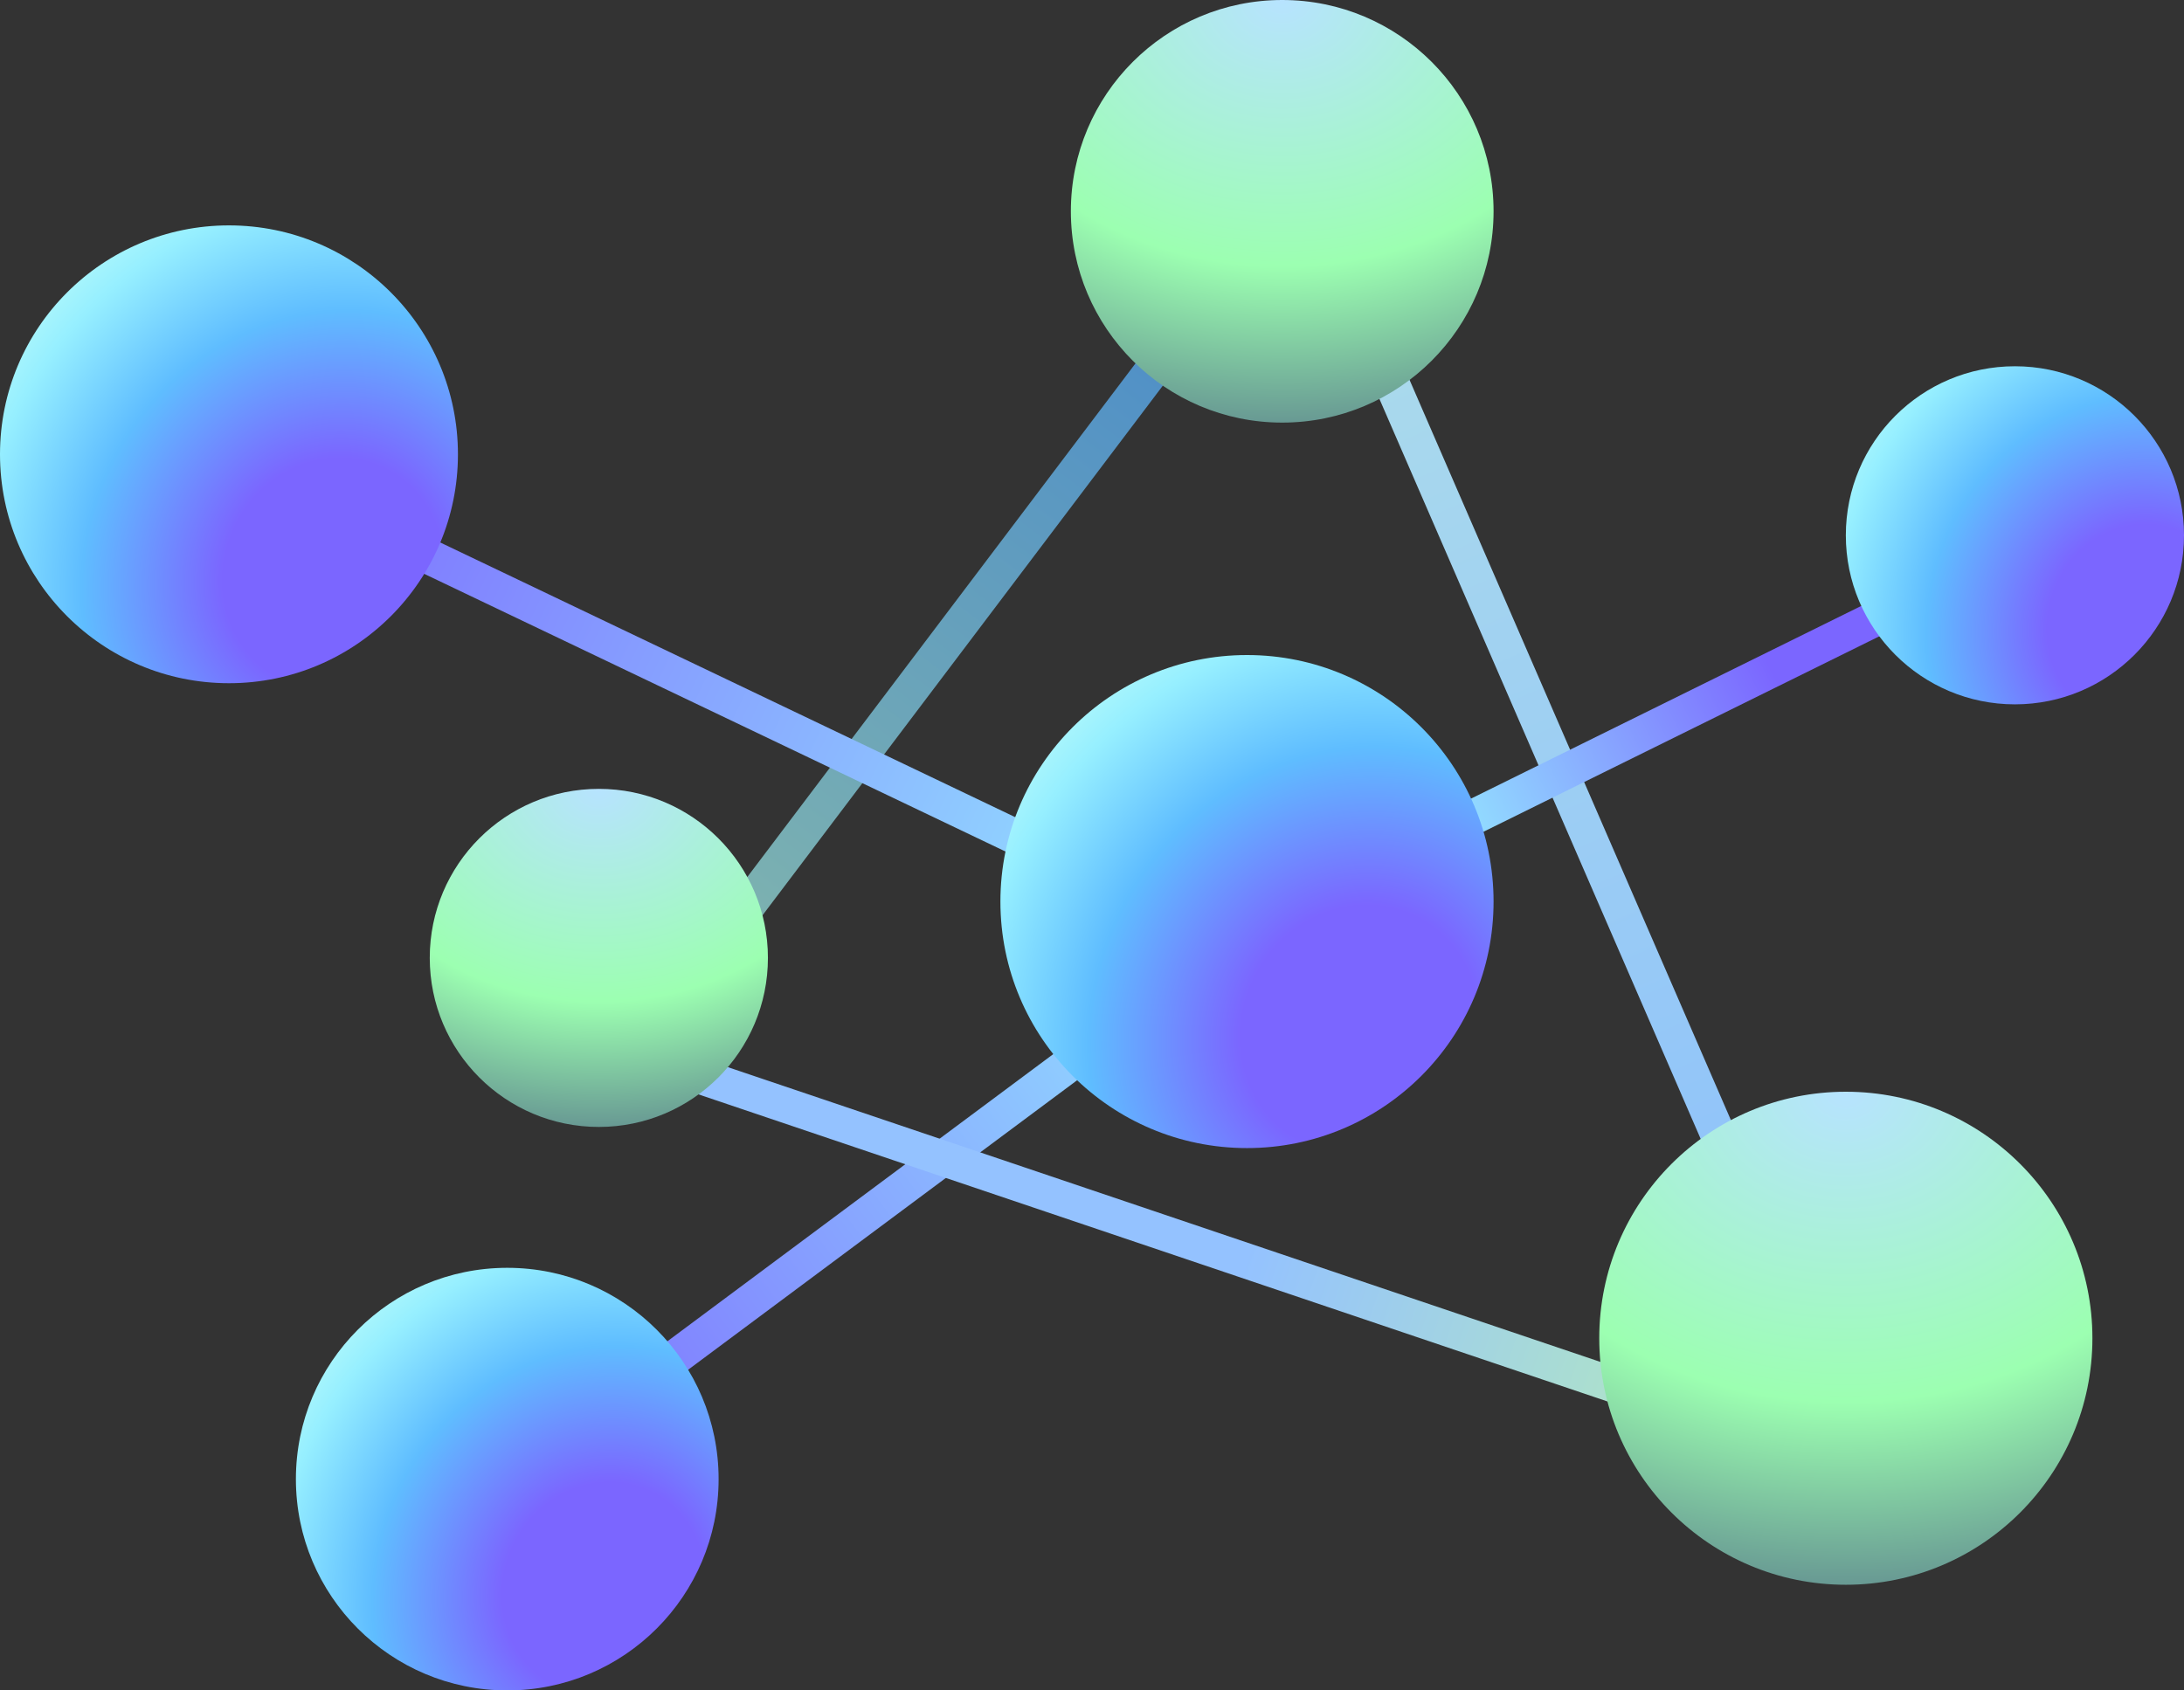 <svg width="310" height="240" viewBox="0 0 310 240" shape-rendering="geometricPrecision" xmlns="http://www.w3.org/2000/svg" xmlns:xlink="http://www.w3.org/1999/xlink"><rect x="0" y="0" width="310" height="240" fill="#333333" stroke="none"/> <defs><linearGradient id="stroke-fill-aZ0Z-3o-aZ0Z-3p" x1="3.8" y1="0" x2="-6.87" y2="0"><stop offset="0.204" stop-color="#9ECB9F" stop-opacity="1"></stop><stop offset="0.412" stop-color="#337AD6" stop-opacity="1"></stop></linearGradient></defs><path d="M105.301 0Q105.301 -0.123 105.289 -0.245Q105.277 -0.367 105.253 -0.488Q105.229 -0.608 105.193 -0.726Q105.157 -0.843 105.11 -0.957Q105.063 -1.07 105.006 -1.178Q104.948 -1.287 104.879 -1.389Q104.811 -1.491 104.733 -1.586Q104.655 -1.681 104.569 -1.768Q104.482 -1.855 104.387 -1.933Q104.292 -2.01 104.19 -2.079Q104.088 -2.147 103.979 -2.205Q103.871 -2.263 103.757 -2.31Q103.644 -2.357 103.526 -2.392Q103.409 -2.428 103.288 -2.452Q103.168 -2.476 103.046 -2.488Q102.924 -2.5 102.801 -2.5L0 -2.5Q-0.123 -2.5 -0.245 -2.488Q-0.367 -2.476 -0.488 -2.452Q-0.608 -2.428 -0.726 -2.392Q-0.843 -2.357 -0.957 -2.31Q-1.07 -2.263 -1.178 -2.205Q-1.287 -2.147 -1.389 -2.079Q-1.491 -2.01 -1.586 -1.933Q-1.681 -1.855 -1.768 -1.768Q-1.855 -1.681 -1.933 -1.586Q-2.01 -1.491 -2.079 -1.389Q-2.147 -1.287 -2.205 -1.178Q-2.263 -1.07 -2.31 -0.957Q-2.357 -0.843 -2.392 -0.726Q-2.428 -0.608 -2.452 -0.488Q-2.476 -0.367 -2.488 -0.245Q-2.5 -0.123 -2.5 0Q-2.5 0.123 -2.488 0.245Q-2.476 0.367 -2.452 0.488Q-2.428 0.608 -2.392 0.726Q-2.357 0.843 -2.31 0.957Q-2.263 1.07 -2.205 1.178Q-2.147 1.287 -2.079 1.389Q-2.01 1.491 -1.933 1.586Q-1.855 1.681 -1.768 1.768Q-1.681 1.855 -1.586 1.933Q-1.491 2.01 -1.389 2.079Q-1.287 2.147 -1.178 2.205Q-1.07 2.263 -0.957 2.31Q-0.843 2.357 -0.726 2.392Q-0.608 2.428 -0.488 2.452Q-0.367 2.476 -0.245 2.488Q-0.123 2.5 0 2.5L102.801 2.5Q102.924 2.5 103.046 2.488Q103.168 2.476 103.288 2.452Q103.409 2.428 103.526 2.392Q103.644 2.357 103.757 2.31Q103.871 2.263 103.979 2.205Q104.088 2.147 104.19 2.079Q104.292 2.01 104.387 1.933Q104.482 1.855 104.569 1.768Q104.655 1.681 104.733 1.586Q104.811 1.491 104.879 1.389Q104.948 1.287 105.006 1.178Q105.063 1.07 105.11 0.957Q105.157 0.843 105.193 0.726Q105.229 0.608 105.253 0.488Q105.277 0.367 105.289 0.245Q105.301 0.123 105.301 0Z" stroke-dasharray="" stroke-linecap="round" stroke-linejoin="miter" stroke-width="5" shape-rendering="geometricPrecision" fill="url(#stroke-fill-aZ0Z-3o-aZ0Z-3p)" transform="matrix(-0.603 0.798 -0.798 -0.603 164 52)" fill-rule="evenodd"></path>  <defs><linearGradient id="stroke-fill-aZ0Z-3g-aZ0Z-3h" x1="3.8" y1="0" x2="-6.87" y2="0"><stop offset="0.248" stop-color="#96EFFF" stop-opacity="1"></stop><stop offset="0.362" stop-color="#7B66FF" stop-opacity="1"></stop></linearGradient></defs><path d="M129.975 0Q129.975 -0.123 129.963 -0.245Q129.951 -0.367 129.927 -0.488Q129.904 -0.608 129.868 -0.726Q129.832 -0.843 129.785 -0.957Q129.738 -1.07 129.68 -1.178Q129.622 -1.287 129.554 -1.389Q129.486 -1.491 129.408 -1.586Q129.33 -1.681 129.243 -1.768Q129.156 -1.855 129.061 -1.933Q128.967 -2.01 128.864 -2.079Q128.762 -2.147 128.654 -2.205Q128.546 -2.263 128.432 -2.31Q128.319 -2.357 128.201 -2.392Q128.084 -2.428 127.963 -2.452Q127.843 -2.476 127.721 -2.488Q127.598 -2.5 127.475 -2.5L0 -2.5Q-0.123 -2.5 -0.245 -2.488Q-0.367 -2.476 -0.488 -2.452Q-0.608 -2.428 -0.726 -2.392Q-0.843 -2.357 -0.957 -2.31Q-1.07 -2.263 -1.178 -2.205Q-1.287 -2.147 -1.389 -2.079Q-1.491 -2.01 -1.586 -1.933Q-1.681 -1.855 -1.768 -1.768Q-1.855 -1.681 -1.933 -1.586Q-2.01 -1.491 -2.079 -1.389Q-2.147 -1.287 -2.205 -1.178Q-2.263 -1.07 -2.31 -0.957Q-2.357 -0.843 -2.392 -0.726Q-2.428 -0.608 -2.452 -0.488Q-2.476 -0.367 -2.488 -0.245Q-2.5 -0.123 -2.5 0Q-2.5 0.123 -2.488 0.245Q-2.476 0.367 -2.452 0.488Q-2.428 0.608 -2.392 0.726Q-2.357 0.843 -2.31 0.957Q-2.263 1.07 -2.205 1.178Q-2.147 1.287 -2.079 1.389Q-2.01 1.491 -1.933 1.586Q-1.855 1.681 -1.768 1.768Q-1.681 1.855 -1.586 1.933Q-1.491 2.01 -1.389 2.079Q-1.287 2.147 -1.178 2.205Q-1.07 2.263 -0.957 2.31Q-0.843 2.357 -0.726 2.392Q-0.608 2.428 -0.488 2.452Q-0.367 2.476 -0.245 2.488Q-0.123 2.5 0 2.5L127.475 2.5Q127.598 2.5 127.721 2.488Q127.843 2.476 127.963 2.452Q128.084 2.428 128.201 2.392Q128.319 2.357 128.432 2.31Q128.546 2.263 128.654 2.205Q128.762 2.147 128.864 2.079Q128.967 2.01 129.061 1.933Q129.156 1.855 129.243 1.768Q129.33 1.681 129.408 1.586Q129.486 1.491 129.554 1.389Q129.622 1.287 129.68 1.178Q129.738 1.07 129.785 0.957Q129.832 0.843 129.868 0.726Q129.904 0.608 129.927 0.488Q129.951 0.367 129.963 0.245Q129.975 0.123 129.975 0Z" stroke-dasharray="" stroke-linecap="round" stroke-linejoin="miter" stroke-width="5" shape-rendering="geometricPrecision" fill="url(#stroke-fill-aZ0Z-3g-aZ0Z-3h)" transform="matrix(0.902 0.431 -0.431 0.902 42 70)" fill-rule="evenodd"></path>  <defs><linearGradient id="stroke-fill-ujMy-u-ujMy-v" x1="3.8" y1="0" x2="-6.87" y2="0"><stop offset="0.248" stop-color="#96EFFF" stop-opacity="1"></stop><stop offset="0.362" stop-color="#7B66FF" stop-opacity="1"></stop></linearGradient></defs><path d="M109.701 0Q109.701 -0.123 109.689 -0.245Q109.677 -0.367 109.653 -0.488Q109.629 -0.608 109.593 -0.726Q109.557 -0.843 109.51 -0.957Q109.463 -1.07 109.406 -1.178Q109.348 -1.287 109.279 -1.389Q109.211 -1.491 109.133 -1.586Q109.055 -1.681 108.969 -1.768Q108.882 -1.855 108.787 -1.933Q108.692 -2.01 108.59 -2.079Q108.488 -2.147 108.379 -2.205Q108.271 -2.263 108.157 -2.31Q108.044 -2.357 107.926 -2.392Q107.809 -2.428 107.688 -2.452Q107.568 -2.476 107.446 -2.488Q107.324 -2.5 107.201 -2.5L0 -2.5Q-0.123 -2.5 -0.245 -2.488Q-0.367 -2.476 -0.488 -2.452Q-0.608 -2.428 -0.726 -2.392Q-0.843 -2.357 -0.957 -2.31Q-1.07 -2.263 -1.178 -2.205Q-1.287 -2.147 -1.389 -2.079Q-1.491 -2.01 -1.586 -1.933Q-1.681 -1.855 -1.768 -1.768Q-1.855 -1.681 -1.933 -1.586Q-2.01 -1.491 -2.079 -1.389Q-2.147 -1.287 -2.205 -1.178Q-2.263 -1.07 -2.31 -0.957Q-2.357 -0.843 -2.392 -0.726Q-2.428 -0.608 -2.452 -0.488Q-2.476 -0.367 -2.488 -0.245Q-2.5 -0.123 -2.5 0Q-2.5 0.123 -2.488 0.245Q-2.476 0.367 -2.452 0.488Q-2.428 0.608 -2.392 0.726Q-2.357 0.843 -2.31 0.957Q-2.263 1.07 -2.205 1.178Q-2.147 1.287 -2.079 1.389Q-2.01 1.491 -1.933 1.586Q-1.855 1.681 -1.768 1.768Q-1.681 1.855 -1.586 1.933Q-1.491 2.01 -1.389 2.079Q-1.287 2.147 -1.178 2.205Q-1.07 2.263 -0.957 2.31Q-0.843 2.357 -0.726 2.392Q-0.608 2.428 -0.488 2.452Q-0.367 2.476 -0.245 2.488Q-0.123 2.5 0 2.5L107.201 2.5Q107.324 2.5 107.446 2.488Q107.568 2.476 107.688 2.452Q107.809 2.428 107.926 2.392Q108.044 2.357 108.157 2.31Q108.271 2.263 108.379 2.205Q108.488 2.147 108.59 2.079Q108.692 2.01 108.787 1.933Q108.882 1.855 108.969 1.768Q109.055 1.681 109.133 1.586Q109.211 1.491 109.279 1.389Q109.348 1.287 109.406 1.178Q109.463 1.07 109.51 0.957Q109.557 0.843 109.593 0.726Q109.629 0.608 109.653 0.488Q109.677 0.367 109.689 0.245Q109.701 0.123 109.701 0Z" stroke-dasharray="" stroke-linecap="round" stroke-linejoin="miter" stroke-width="5" shape-rendering="geometricPrecision" fill="url(#stroke-fill-ujMy-u-ujMy-v)" transform="matrix(0.802 -0.597 0.597 0.802 78 206)" fill-rule="evenodd"></path>  <defs><linearGradient id="stroke-fill-aZ0Z-41-aZ0Z-42" x1="3.8" y1="0" x2="-6.87" y2="0"><stop offset="0.259" stop-color="#B7EDB8" stop-opacity="1"></stop><stop offset="0.305" stop-color="#94C2FF" stop-opacity="1"></stop></linearGradient></defs><path d="M161.88 0Q161.88 -0.123 161.868 -0.245Q161.856 -0.367 161.832 -0.488Q161.808 -0.608 161.772 -0.726Q161.737 -0.843 161.69 -0.957Q161.643 -1.07 161.585 -1.178Q161.527 -1.287 161.459 -1.389Q161.39 -1.491 161.313 -1.586Q161.235 -1.681 161.148 -1.768Q161.061 -1.855 160.966 -1.933Q160.871 -2.01 160.769 -2.079Q160.667 -2.147 160.559 -2.205Q160.45 -2.263 160.337 -2.31Q160.223 -2.357 160.106 -2.392Q159.988 -2.428 159.868 -2.452Q159.747 -2.476 159.625 -2.488Q159.503 -2.5 159.38 -2.5L0 -2.5Q-0.123 -2.5 -0.245 -2.488Q-0.367 -2.476 -0.488 -2.452Q-0.608 -2.428 -0.726 -2.392Q-0.843 -2.357 -0.957 -2.31Q-1.07 -2.263 -1.178 -2.205Q-1.287 -2.147 -1.389 -2.079Q-1.491 -2.01 -1.586 -1.933Q-1.681 -1.855 -1.768 -1.768Q-1.855 -1.681 -1.933 -1.586Q-2.01 -1.491 -2.079 -1.389Q-2.147 -1.287 -2.205 -1.178Q-2.263 -1.07 -2.31 -0.957Q-2.357 -0.843 -2.392 -0.726Q-2.428 -0.608 -2.452 -0.488Q-2.476 -0.367 -2.488 -0.245Q-2.5 -0.123 -2.5 0Q-2.5 0.123 -2.488 0.245Q-2.476 0.367 -2.452 0.488Q-2.428 0.608 -2.392 0.726Q-2.357 0.843 -2.31 0.957Q-2.263 1.07 -2.205 1.178Q-2.147 1.287 -2.079 1.389Q-2.01 1.491 -1.933 1.586Q-1.855 1.681 -1.768 1.768Q-1.681 1.855 -1.586 1.933Q-1.491 2.01 -1.389 2.079Q-1.287 2.147 -1.178 2.205Q-1.07 2.263 -0.957 2.31Q-0.843 2.357 -0.726 2.392Q-0.608 2.428 -0.488 2.452Q-0.367 2.476 -0.245 2.488Q-0.123 2.5 0 2.5L159.38 2.5Q159.503 2.5 159.625 2.488Q159.747 2.476 159.868 2.452Q159.988 2.428 160.106 2.392Q160.223 2.357 160.337 2.31Q160.45 2.263 160.559 2.205Q160.667 2.147 160.769 2.079Q160.871 2.01 160.966 1.933Q161.061 1.855 161.148 1.768Q161.235 1.681 161.313 1.586Q161.39 1.491 161.459 1.389Q161.527 1.287 161.585 1.178Q161.643 1.07 161.69 0.957Q161.737 0.843 161.772 0.726Q161.808 0.608 161.832 0.488Q161.856 0.367 161.868 0.245Q161.88 0.123 161.88 0Z" stroke-dasharray="" stroke-linecap="round" stroke-linejoin="miter" stroke-width="5" shape-rendering="geometricPrecision" fill="url(#stroke-fill-aZ0Z-41-aZ0Z-42)" transform="matrix(0.947 0.32 -0.32 0.947 94 151)" fill-rule="evenodd"></path>  <defs><linearGradient id="stroke-fill-aZ0Z-3q-aZ0Z-3r" x1="4.1" y1="0" x2="-6.87" y2="0"><stop offset="0.265" stop-color="#87BBFF" stop-opacity="1"></stop><stop offset="0.484" stop-color="#D4FFD5" stop-opacity="1"></stop></linearGradient></defs><path d="M158.362 0Q158.362 -0.123 158.35 -0.245Q158.338 -0.367 158.314 -0.488Q158.29 -0.608 158.254 -0.726Q158.219 -0.843 158.172 -0.957Q158.125 -1.07 158.067 -1.178Q158.009 -1.287 157.941 -1.389Q157.873 -1.491 157.795 -1.586Q157.717 -1.681 157.63 -1.768Q157.543 -1.855 157.448 -1.933Q157.353 -2.01 157.251 -2.079Q157.149 -2.147 157.041 -2.205Q156.932 -2.263 156.819 -2.31Q156.705 -2.357 156.588 -2.392Q156.47 -2.428 156.35 -2.452Q156.229 -2.476 156.107 -2.488Q155.985 -2.5 155.862 -2.5L0 -2.5Q-0.123 -2.5 -0.245 -2.488Q-0.367 -2.476 -0.488 -2.452Q-0.608 -2.428 -0.726 -2.392Q-0.843 -2.357 -0.957 -2.31Q-1.07 -2.263 -1.178 -2.205Q-1.287 -2.147 -1.389 -2.079Q-1.491 -2.01 -1.586 -1.933Q-1.681 -1.855 -1.768 -1.768Q-1.855 -1.681 -1.933 -1.586Q-2.01 -1.491 -2.079 -1.389Q-2.147 -1.287 -2.205 -1.178Q-2.263 -1.07 -2.31 -0.957Q-2.357 -0.843 -2.392 -0.726Q-2.428 -0.608 -2.452 -0.488Q-2.476 -0.367 -2.488 -0.245Q-2.5 -0.123 -2.5 0Q-2.5 0.123 -2.488 0.245Q-2.476 0.367 -2.452 0.488Q-2.428 0.608 -2.392 0.726Q-2.357 0.843 -2.31 0.957Q-2.263 1.07 -2.205 1.178Q-2.147 1.287 -2.079 1.389Q-2.01 1.491 -1.933 1.586Q-1.855 1.681 -1.768 1.768Q-1.681 1.855 -1.586 1.933Q-1.491 2.01 -1.389 2.079Q-1.287 2.147 -1.178 2.205Q-1.07 2.263 -0.957 2.31Q-0.843 2.357 -0.726 2.392Q-0.608 2.428 -0.488 2.452Q-0.367 2.476 -0.245 2.488Q-0.123 2.5 0 2.5L155.862 2.5Q155.985 2.5 156.107 2.488Q156.229 2.476 156.35 2.452Q156.47 2.428 156.588 2.392Q156.705 2.357 156.819 2.31Q156.932 2.263 157.041 2.205Q157.149 2.147 157.251 2.079Q157.353 2.01 157.448 1.933Q157.543 1.855 157.63 1.768Q157.717 1.681 157.795 1.586Q157.873 1.491 157.941 1.389Q158.009 1.287 158.067 1.178Q158.125 1.07 158.172 0.957Q158.219 0.843 158.254 0.726Q158.29 0.608 158.314 0.488Q158.338 0.367 158.35 0.245Q158.362 0.123 158.362 0Z" stroke-dasharray="" stroke-linecap="round" stroke-linejoin="miter" stroke-width="5" shape-rendering="geometricPrecision" fill="url(#stroke-fill-aZ0Z-3q-aZ0Z-3r)" transform="matrix(0.398 0.917 -0.917 0.398 190 37)" fill-rule="evenodd"></path>  <defs><linearGradient id="stroke-fill-ujMy-s-ujMy-t" x1="3.8" y1="0" x2="-6.87" y2="0"><stop offset="0.294" stop-color="#7B66FF" stop-opacity="1"></stop><stop offset="0.345" stop-color="#94E6FF" stop-opacity="1"></stop><stop offset="0.752" stop-color="#96EFFF" stop-opacity="1"></stop></linearGradient></defs><path d="M92.838 0Q92.838 -0.123 92.826 -0.245Q92.814 -0.367 92.79 -0.488Q92.766 -0.608 92.731 -0.726Q92.695 -0.843 92.648 -0.957Q92.601 -1.07 92.543 -1.178Q92.485 -1.287 92.417 -1.389Q92.349 -1.491 92.271 -1.586Q92.193 -1.681 92.106 -1.768Q92.019 -1.855 91.924 -1.933Q91.829 -2.01 91.727 -2.079Q91.625 -2.147 91.517 -2.205Q91.408 -2.263 91.295 -2.31Q91.181 -2.357 91.064 -2.392Q90.946 -2.428 90.826 -2.452Q90.706 -2.476 90.583 -2.488Q90.461 -2.5 90.338 -2.5L0 -2.5Q-0.123 -2.5 -0.245 -2.488Q-0.367 -2.476 -0.488 -2.452Q-0.608 -2.428 -0.726 -2.392Q-0.843 -2.357 -0.957 -2.31Q-1.07 -2.263 -1.178 -2.205Q-1.287 -2.147 -1.389 -2.079Q-1.491 -2.01 -1.586 -1.933Q-1.681 -1.855 -1.768 -1.768Q-1.855 -1.681 -1.933 -1.586Q-2.01 -1.491 -2.079 -1.389Q-2.147 -1.287 -2.205 -1.178Q-2.263 -1.07 -2.31 -0.957Q-2.357 -0.843 -2.392 -0.726Q-2.428 -0.608 -2.452 -0.488Q-2.476 -0.367 -2.488 -0.245Q-2.5 -0.123 -2.5 0Q-2.5 0.123 -2.488 0.245Q-2.476 0.367 -2.452 0.488Q-2.428 0.608 -2.392 0.726Q-2.357 0.843 -2.31 0.957Q-2.263 1.07 -2.205 1.178Q-2.147 1.287 -2.079 1.389Q-2.01 1.491 -1.933 1.586Q-1.855 1.681 -1.768 1.768Q-1.681 1.855 -1.586 1.933Q-1.491 2.01 -1.389 2.079Q-1.287 2.147 -1.178 2.205Q-1.07 2.263 -0.957 2.31Q-0.843 2.357 -0.726 2.392Q-0.608 2.428 -0.488 2.452Q-0.367 2.476 -0.245 2.488Q-0.123 2.5 0 2.5L90.338 2.5Q90.461 2.5 90.583 2.488Q90.706 2.476 90.826 2.452Q90.946 2.428 91.064 2.392Q91.181 2.357 91.295 2.31Q91.408 2.263 91.517 2.205Q91.625 2.147 91.727 2.079Q91.829 2.01 91.924 1.933Q92.019 1.855 92.106 1.768Q92.193 1.681 92.271 1.586Q92.349 1.491 92.417 1.389Q92.485 1.287 92.543 1.178Q92.601 1.07 92.648 0.957Q92.695 0.843 92.731 0.726Q92.766 0.608 92.79 0.488Q92.814 0.367 92.826 0.245Q92.838 0.123 92.838 0Z" stroke-dasharray="" stroke-linecap="round" stroke-linejoin="miter" stroke-width="5" shape-rendering="geometricPrecision" fill="url(#stroke-fill-ujMy-s-ujMy-t)" transform="matrix(0.897 -0.443 0.443 0.897 197 122)" fill-rule="evenodd"></path> <defs><radialGradient id="fill-aZ0Z-q-aZ0Z-r" fx="0.5" fy="0" cx="0.5" cy="0" r="1" gradientTransform="translate(0.5, 0), scale(1,1), rotate(90), scale(1, 1.238), translate(-0.5, 0)"><stop offset="0" stop-color="#B7E3FF" stop-opacity="1"></stop><stop offset="0.629" stop-color="#9CFFB1" stop-opacity="1"></stop><stop offset="1" stop-color="#689993" stop-opacity="1"></stop></radialGradient></defs><path d="M30 60C46.569 60 60 46.569 60 30C60 13.431 46.569 0 30 0C13.431 0 0 13.431 0 30C0 46.569 13.431 60 30 60Z" shape-rendering="geometricPrecision" fill="url(#fill-aZ0Z-q-aZ0Z-r)" style="fill-rule:evenodd" transform="matrix(1 0 0 1 152 0)"></path><defs><radialGradient id="fill-aZ0Z-5d-aZ0Z-5e" fx="0.5" fy="0" cx="0.5" cy="0" r="1" gradientTransform="translate(0.5, 0), scale(1,1), rotate(90), scale(1, 1.238), translate(-0.5, 0)"><stop offset="0" stop-color="#B7E3FF" stop-opacity="1"></stop><stop offset="0.629" stop-color="#9CFFB1" stop-opacity="1"></stop><stop offset="1" stop-color="#689993" stop-opacity="1"></stop></radialGradient></defs><path d="M35 70C54.33 70 70 54.33 70 35C70 15.67 54.33 0 35 0C15.67 0 0 15.67 0 35C0 54.33 15.67 70 35 70Z" shape-rendering="geometricPrecision" fill="url(#fill-aZ0Z-5d-aZ0Z-5e)" style="fill-rule:evenodd" transform="matrix(1 0 0 1 227 155)"></path><defs><radialGradient id="fill-aZ0Z-5a-aZ0Z-5b" fx="0.5" fy="0" cx="0.5" cy="0" r="1" gradientTransform="translate(0.5, 0), scale(1,1), rotate(90), scale(1, 1.238), translate(-0.5, 0)"><stop offset="0" stop-color="#B7E3FF" stop-opacity="1"></stop><stop offset="0.629" stop-color="#9CFFB1" stop-opacity="1"></stop><stop offset="1" stop-color="#689993" stop-opacity="1"></stop></radialGradient></defs><path d="M24 48C37.255 48 48 37.255 48 24C48 10.745 37.255 0 24 0C10.745 0 0 10.745 0 24C0 37.255 10.745 48 24 48Z" shape-rendering="geometricPrecision" fill="url(#fill-aZ0Z-5a-aZ0Z-5b)" style="fill-rule:evenodd" transform="matrix(1 0 0 1 61 112)"></path><defs><radialGradient id="fill-ujMy-9-ujMy-a" fx="0.728" fy="0.76" cx="0.728" cy="0.76" r="1.108" gradientTransform="translate(0.728, 0.76), scale(1,1), rotate(205.931), scale(1, 1.08), translate(-0.728, -0.76)"><stop offset="0.214" stop-color="#7B66FF" stop-opacity="1"></stop><stop offset="0.488" stop-color="#5FBDFF" stop-opacity="1"></stop><stop offset="0.701" stop-color="#96EFFF" stop-opacity="1"></stop><stop offset="0.863" stop-color="#C5FFF8" stop-opacity="1"></stop></radialGradient></defs><path d="M32.5 65C50.449 65 65 50.449 65 32.5C65 14.551 50.449 0 32.5 0C14.551 0 0 14.551 0 32.5C0 50.449 14.551 65 32.5 65Z" shape-rendering="geometricPrecision" fill="url(#fill-ujMy-9-ujMy-a)" style="fill-rule:evenodd" transform="matrix(1 0 0 1 0 32)"></path><defs><radialGradient id="fill-ujMy-h-ujMy-i" fx="0.728" fy="0.76" cx="0.728" cy="0.76" r="1.108" gradientTransform="translate(0.728, 0.76), scale(1,1), rotate(205.931), scale(1, 1.08), translate(-0.728, -0.76)"><stop offset="0.214" stop-color="#7B66FF" stop-opacity="1"></stop><stop offset="0.488" stop-color="#5FBDFF" stop-opacity="1"></stop><stop offset="0.701" stop-color="#96EFFF" stop-opacity="1"></stop><stop offset="0.863" stop-color="#C5FFF8" stop-opacity="1"></stop></radialGradient></defs><path d="M35 70C54.33 70 70 54.33 70 35C70 15.67 54.33 0 35 0C15.67 0 0 15.67 0 35C0 54.33 15.67 70 35 70Z" shape-rendering="geometricPrecision" fill="url(#fill-ujMy-h-ujMy-i)" style="fill-rule:evenodd" transform="matrix(1 0 0 1 142 93)"></path><defs><radialGradient id="fill-ujMy-k-ujMy-l" fx="0.728" fy="0.76" cx="0.728" cy="0.76" r="1.108" gradientTransform="translate(0.728, 0.76), scale(1,1), rotate(205.931), scale(1, 1.08), translate(-0.728, -0.76)"><stop offset="0.214" stop-color="#7B66FF" stop-opacity="1"></stop><stop offset="0.488" stop-color="#5FBDFF" stop-opacity="1"></stop><stop offset="0.701" stop-color="#96EFFF" stop-opacity="1"></stop><stop offset="0.863" stop-color="#C5FFF8" stop-opacity="1"></stop></radialGradient></defs><path d="M30 60C46.569 60 60 46.569 60 30C60 13.431 46.569 0 30 0C13.431 0 0 13.431 0 30C0 46.569 13.431 60 30 60Z" shape-rendering="geometricPrecision" fill="url(#fill-ujMy-k-ujMy-l)" style="fill-rule:evenodd" transform="matrix(1 0 0 1 42 180)"></path><defs><radialGradient id="fill-ujMy-n-ujMy-o" fx="0.875" fy="0.767" cx="0.875" cy="0.767" r="1.302" gradientTransform="translate(0.875, 0.767), scale(1,1), rotate(194.72), scale(1, 1.08), translate(-0.875, -0.767)"><stop offset="0.214" stop-color="#7B66FF" stop-opacity="1"></stop><stop offset="0.488" stop-color="#5FBDFF" stop-opacity="1"></stop><stop offset="0.701" stop-color="#96EFFF" stop-opacity="1"></stop><stop offset="0.863" stop-color="#C5FFF8" stop-opacity="1"></stop></radialGradient></defs><path d="M24 48C37.255 48 48 37.255 48 24C48 10.745 37.255 0 24 0C10.745 0 0 10.745 0 24C0 37.255 10.745 48 24 48Z" shape-rendering="geometricPrecision" fill="url(#fill-ujMy-n-ujMy-o)" style="fill-rule:evenodd" transform="matrix(1 0 0 1 262 52)"></path></svg>
